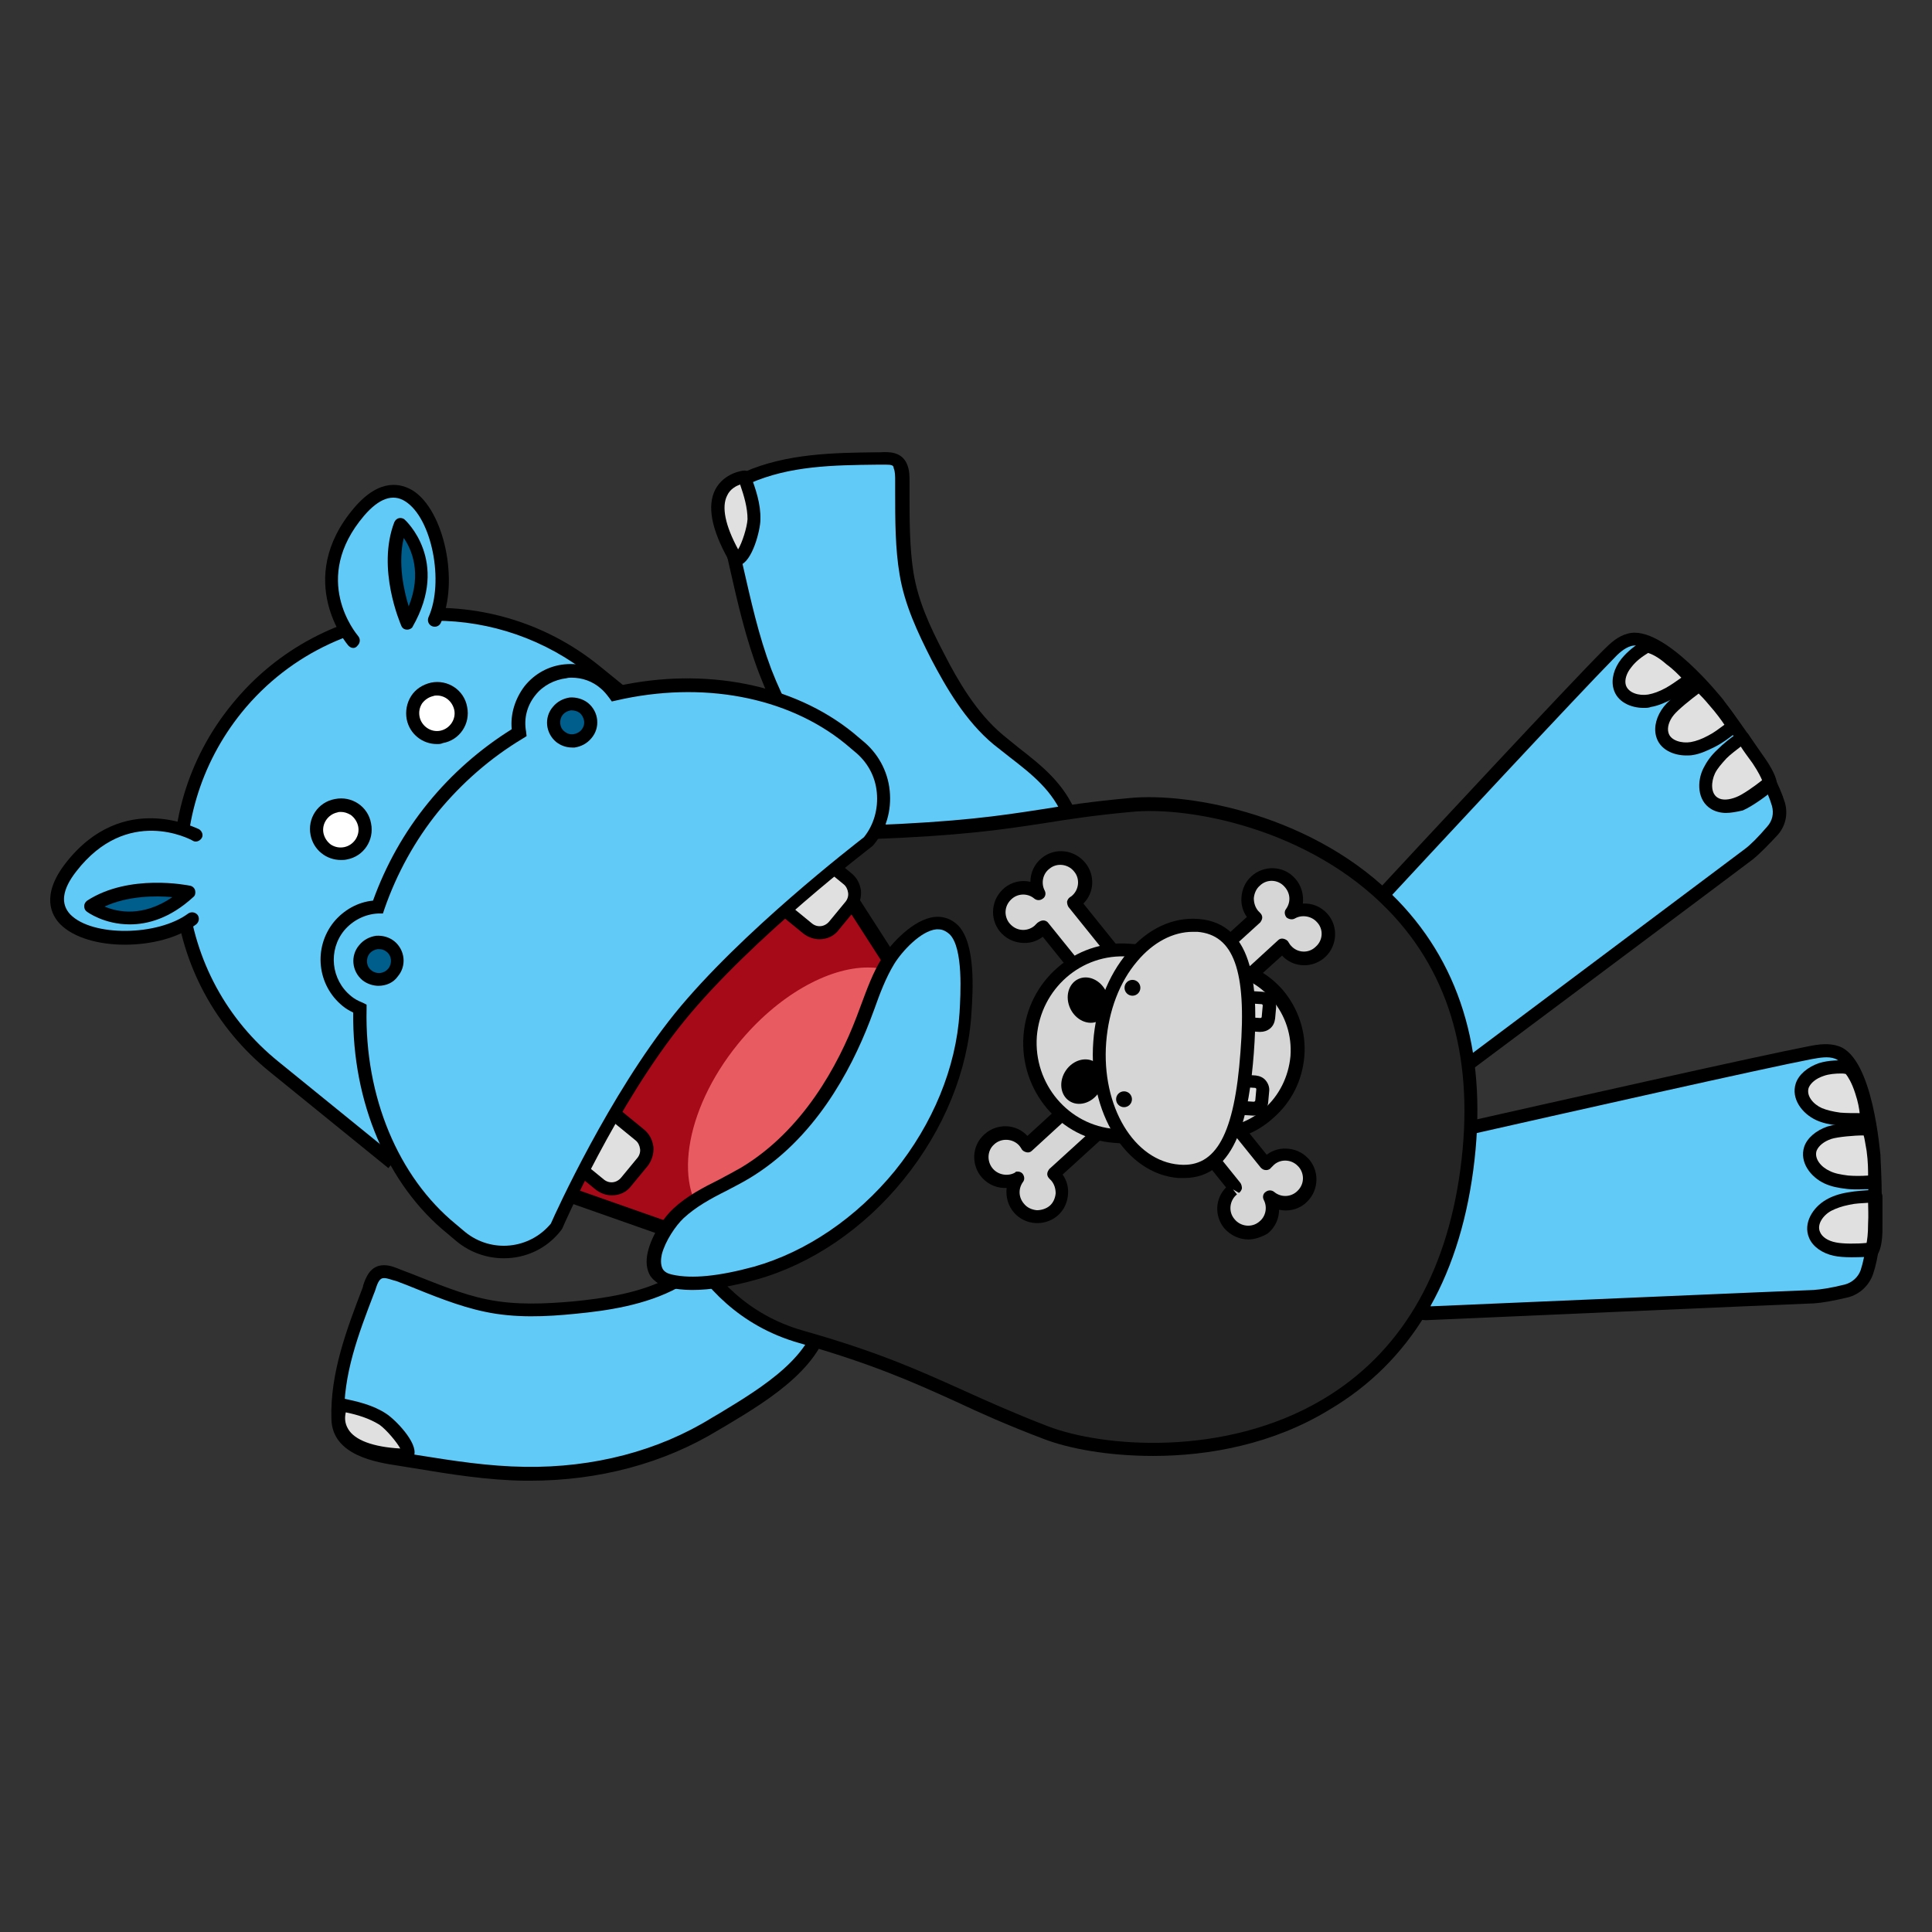 <?xml version="1.0" encoding="utf-8"?>
<!-- Generator: Adobe Illustrator 26.5.0, SVG Export Plug-In . SVG Version: 6.00 Build 0)  -->
<svg version="1.1" id="레이어_1" xmlns="http://www.w3.org/2000/svg" xmlns:xlink="http://www.w3.org/1999/xlink" x="0px"
	 y="0px" viewBox="0 0 390 390" style="enable-background:new 0 0 390 390;" xml:space="preserve">
<rect x="0" y="0" width="390" height="390" fill="#333333" stroke="none"/>
<g>
	<g>
		<path style="fill:#62CAF6;" d="M166.3,260.9c0.1,1.1,0.1,2.3,0.1,3.6c-0.5,10.6-13.2,17.6-22,23c-11.2,6.8-24.4,10.2-38.4,10.1
			c-8.5-0.1-16.7-1.6-25.1-3c-5.2-0.8-12.4-2.2-12.6-8.1c-0.3-9,2.9-17.5,6.1-25.8c0.6-1.5,1-4,3.2-4c1,0,2,0.4,3,0.8
			c5.6,2.2,11.8,4.9,17.6,6.1c6,1.3,12,0.9,17.9,0.4c7-0.7,14.2-1.9,20.2-5.1c6.4-3.4,11.7-7.7,19.6-7.7
			C162.9,251.1,165.7,255.4,166.3,260.9z"/>
		<path d="M107,298.9c-0.4,0-0.7,0-1.1,0c-7.5-0.1-15-1.3-22.2-2.5l-3.1-0.5c-4.7-0.7-13.5-2.1-13.7-9.4c-0.3-9.4,3.2-18.4,6.2-26.3
			c0.1-0.2,0.2-0.5,0.2-0.7c0.5-1.5,1.4-4.1,4.2-4.1c0,0,0,0,0,0c1.3,0,2.4,0.5,3.4,0.9l2.1,0.8c5.1,2,10.3,4.2,15.3,5.2
			c5.8,1.2,11.8,0.9,17.5,0.4c5.9-0.6,13.5-1.6,19.7-5c1.2-0.7,2.4-1.3,3.6-2c4.9-2.8,9.9-5.8,16.6-5.8c0,0,0.1,0,0.1,0
			c7,0,11,3.8,11.8,11v0c0.1,1.2,0.1,2.4,0.1,3.8c-0.5,10.6-12.3,17.8-21,23l-1.7,1C134,295.4,120.9,298.9,107,298.9z M77.5,258
			C77.5,258,77.5,258,77.5,258c-0.8,0-1.2,0.7-1.7,2.3c-0.1,0.3-0.2,0.6-0.3,0.8c-3.1,8.1-6.3,16.4-6,25.3c0.2,4.6,6,5.9,11.5,6.8
			l3.1,0.5c7.5,1.2,14.5,2.3,21.9,2.4c13.8,0.2,26.9-3.2,37.7-9.9l1.7-1c8.6-5.2,19.2-11.7,19.7-20.9c0.1-1.2,0-2.3-0.1-3.4
			c-0.6-5.8-3.6-8.6-9.1-8.6c0,0-0.1,0-0.1,0c-6,0-10.5,2.7-15.3,5.5c-1.2,0.7-2.4,1.4-3.6,2.1c-6.6,3.6-14.5,4.7-20.7,5.3
			c-5.9,0.6-12.2,0.9-18.3-0.4c-5.3-1.1-10.6-3.3-15.8-5.4l-2.1-0.8C79.1,258.4,78.3,258,77.5,258z"/>
	</g>
	<g>
		<path style="fill:#E0E0E0;" d="M81.3,293.7c2.9,0.1-1.7-5.7-4.1-7.3c-2.5-1.6-5.4-2.2-8.3-2.9C68.9,283.5,64.2,293,81.3,293.7z"/>
		<path d="M81.4,295.1c0,0-0.1,0-0.1,0l0,0c-7-0.3-11.5-2.1-13.3-5.2c-2-3.3-0.3-6.7-0.2-6.9c0.3-0.5,0.9-0.8,1.5-0.7
			c2.8,0.6,6,1.3,8.7,3.1c1.7,1.1,6.4,5.8,5.6,8.4C83.4,294,83,295.1,81.4,295.1z M69.8,285.1c-0.2,0.9-0.3,2.1,0.5,3.4
			c1.3,2.2,5,3.6,10.5,3.9c-0.7-1.3-2.8-3.8-4.2-4.8C74.5,286.3,72.2,285.6,69.8,285.1z"/>
	</g>
</g>
<g>
	<g>
		<path style="fill:#62CAF6;" d="M210.9,178c-1,0.5-2.1,1-3.3,1.4c-10,3.5-21.2-5.7-29.5-11.9c-10.5-7.8-18.6-18.8-23.6-31.9
			c-3-7.9-4.7-16.1-6.6-24.4c-1.2-5.1-2.6-12.3,2.8-14.7c8.3-3.6,17.4-3.8,26.3-3.9c1.6,0,4.1-0.5,4.9,1.5c0.4,0.9,0.4,2,0.4,3.1
			c0,6-0.2,12.7,0.9,18.6c1,6,3.6,11.5,6.3,16.8c3.2,6.2,7.1,12.5,12.2,16.8c5.6,4.6,11.5,8,14.4,15.3
			C218.8,171.2,215.9,175.4,210.9,178z"/>
		<path d="M203.1,181.5c-8.6,0-17.4-6.7-24.2-11.7l-1.6-1.2c-10.6-7.9-18.9-19.2-24-32.5c-2.7-7-4.4-14.4-6-21.5l-0.7-3.1
			c-1.1-4.7-3-13.3,3.6-16.2c8.6-3.8,18.3-3.9,26.8-4c0.2,0,0.5,0,0.7,0c1.6-0.1,4.3-0.2,5.4,2.4c0.5,1.2,0.5,2.4,0.5,3.5l0,2.3
			c0,5.4,0,11.1,0.8,16.1c0.9,5.5,3.1,10.5,6.2,16.4c2.7,5.3,6.5,11.9,11.9,16.4c1.1,0.9,2.1,1.7,3.2,2.6c4.5,3.5,9.1,7.1,11.6,13.3
			c2.6,6.5,0.6,11.7-5.8,15.1l0,0c-1,0.5-2.2,1-3.5,1.5C206.4,181.2,204.7,181.5,203.1,181.5z M178.9,93.8c-0.3,0-0.6,0-1,0
			c-0.3,0-0.6,0-0.9,0c-8.7,0.1-17.6,0.2-25.7,3.8c-4.2,1.9-3.3,7.8-2.1,13.2l0.7,3.1c1.7,7.4,3.2,14.3,5.8,21.2
			c5,12.9,13,23.7,23.1,31.3l1.6,1.2c8,6,18,13.5,26.7,10.5c1.1-0.4,2.2-0.8,3.1-1.3l0,0c5.2-2.7,6.6-6.5,4.5-11.7
			c-2.2-5.5-6.4-8.8-10.8-12.2c-1.1-0.9-2.2-1.7-3.3-2.6c-5.8-4.8-9.7-11.7-12.6-17.2c-2.7-5.3-5.4-11-6.4-17.1
			c-0.9-5.3-0.9-11.1-0.9-16.6l0-2.3c0-1,0-1.9-0.3-2.6C180.4,93.9,179.9,93.8,178.9,93.8z"/>
	</g>
	<g>
		<path style="fill:#E0E0E0;" d="M148.2,112.2c1.4,2.6,4-4.4,4-7.4c0.1-2.9-0.9-5.8-1.9-8.6C150.3,96.3,139.8,97.3,148.2,112.2z"/>
		<path d="M148.9,114.1c-0.5,0-1.3-0.2-1.9-1.2l0,0c-3.4-6.1-4.3-10.8-2.6-14.1c1.8-3.4,5.6-3.8,5.7-3.8c0.6-0.1,1.2,0.3,1.4,0.9
			c1,2.7,2.1,5.8,2,9c0,2-1.6,8.5-4.2,9.2C149.3,114,149.1,114.1,148.9,114.1z M149.4,111.6L149.4,111.6L149.4,111.6z M149.4,97.8
			c-0.8,0.3-2,0.9-2.6,2.2c-1.2,2.3-0.4,6.1,2.2,10.9c0.8-1.3,1.8-4.4,1.9-6.1C150.9,102.5,150.2,100.1,149.4,97.8z"/>
	</g>
</g>
<g>
	<g>
		<path style="fill:#62CAF6;" d="M120.2,135.4c-22.1-17.9-54.5-14.5-72.4,7.5s-14.5,54.5,7.5,72.4l22.8,18.5L143,154L120.2,135.4z"
			/>
		<path d="M78.4,235.8l-23.9-19.4c-11-8.9-17.8-21.5-19.2-35.5c-1.5-14,2.6-27.8,11.5-38.7c18.3-22.6,51.7-26.1,74.3-7.7l23.9,19.4
			L78.4,235.8z M87.8,125.3c-14.6,0-29.1,6.3-39,18.5c-8.4,10.4-12.3,23.5-10.9,36.8c1.4,13.3,7.9,25.3,18.3,33.7L78,232l63.2-77.8
			l-21.8-17.7C110.1,129,98.9,125.3,87.8,125.3z"/>
	</g>
	<g>
		<path style="fill:#62CAF6;" d="M39.5,168.7c0,0-14.1-7.9-25.2,6.5C3.1,189.6,28.8,193,38.7,185.6"/>
		<path d="M25.2,190.7c-5.3,0-10.3-1.4-13-4.1c-1.8-1.8-4-5.8,1-12.3c11.7-15.1,26.8-6.9,27-6.9c0.6,0.4,0.9,1.2,0.5,1.8
			c-0.4,0.6-1.2,0.9-1.8,0.5c-0.5-0.3-13.2-7.1-23.5,6.2c-2.9,3.7-3.2,6.6-1.2,8.7c4.4,4.5,17.6,4.4,23.8-0.2
			c0.6-0.4,1.4-0.3,1.9,0.3c0.4,0.6,0.3,1.4-0.3,1.9C35.9,189.4,30.4,190.7,25.2,190.7z"/>
	</g>
	<g>
		<path style="fill:#005E8D;" d="M38.1,180.2c0,0-11.6-2.5-19.7,2.8C18.3,183,27.3,189.8,38.1,180.2z"/>
		<path d="M26.2,186.6c-5.2,0-8.6-2.5-8.7-2.6c-0.4-0.3-0.5-0.7-0.5-1.1c0-0.4,0.2-0.8,0.6-1.1c8.5-5.5,20.3-3.1,20.8-3
			c0.5,0.1,0.9,0.5,1,1c0.1,0.5,0,1-0.4,1.3C34.3,185.4,29.8,186.6,26.2,186.6z M21.1,183c2.6,1.1,7.7,2.2,13.7-1.9
			C31.4,180.8,25.9,180.8,21.1,183z"/>
	</g>
	<g>
		<path style="fill:#62CAF6;" d="M71.3,129.5c0,0-10.6-12.1,1.2-26s20.4,10.6,15.2,21.8"/>
		<path d="M71.3,130.8c-0.4,0-0.7-0.2-1-0.5c-0.1-0.1-11.2-13.2,1.2-27.8c5.3-6.2,9.6-4.8,11.8-3.5c6.4,4,9.4,18.5,5.7,26.7
			c-0.3,0.7-1.1,1-1.8,0.7c-0.7-0.3-1-1.1-0.7-1.8c3.2-7.1,0.7-20-4.7-23.4c-2.5-1.6-5.3-0.6-8.3,2.9c-10.9,12.8-1.6,23.8-1.2,24.3
			c0.5,0.6,0.4,1.4-0.1,1.9C71.9,130.7,71.6,130.8,71.3,130.8z"/>
	</g>
	<g>
		<path style="fill:#005E8D;" d="M82.2,125.7c0,0-4.8-10.9-1.3-19.9C80.9,105.8,89.4,113.3,82.2,125.7z"/>
		<path d="M82.2,127.1C82.2,127.1,82.2,127.1,82.2,127.1c-0.6,0-1-0.3-1.2-0.8c-0.2-0.5-5-11.5-1.4-20.9c0.2-0.4,0.5-0.7,0.9-0.8
			c0.4-0.1,0.9,0,1.2,0.3c0.1,0.1,9.2,8.3,1.6,21.6C83.2,126.8,82.7,127.1,82.2,127.1z M81.5,108.6c-1.2,5.1,0,10.5,1,13.8
			C85.2,115.7,83.1,110.9,81.5,108.6z"/>
	</g>
	<g>
		<circle style="fill:#FFFFFF;" cx="68.8" cy="167.4" r="4.9"/>
		<path d="M68.8,173.6c-2.9,0-5.5-2-6.1-5c-0.7-3.4,1.5-6.7,4.9-7.3c3.4-0.7,6.7,1.5,7.3,4.9v0c0.7,3.4-1.5,6.7-4.9,7.3
			C69.6,173.6,69.2,173.6,68.8,173.6z M68.8,163.9c-0.2,0-0.5,0-0.7,0.1c-1.9,0.4-3.2,2.3-2.8,4.2c0.2,0.9,0.7,1.7,1.5,2.3
			c0.8,0.5,1.7,0.7,2.7,0.5c1.9-0.4,3.2-2.3,2.8-4.2l0,0c-0.2-0.9-0.7-1.7-1.5-2.3C70.1,164.1,69.5,163.9,68.8,163.9z"/>
	</g>
	<g>
		<circle style="fill:#FFFFFF;" cx="88.2" cy="144" r="4.9"/>
		<path d="M88.2,150.2c-2.9,0-5.5-2-6.1-5c-0.3-1.6,0-3.3,0.9-4.7c0.9-1.4,2.3-2.3,4-2.7c3.4-0.7,6.7,1.5,7.3,4.9v0
			c0.7,3.4-1.5,6.7-4.9,7.3C89,150.2,88.6,150.2,88.2,150.2z M88.2,140.4c-0.2,0-0.5,0-0.7,0.1c-0.9,0.2-1.7,0.7-2.3,1.5
			c-0.5,0.8-0.7,1.7-0.5,2.7c0.4,1.9,2.3,3.2,4.2,2.8c1.9-0.4,3.2-2.3,2.8-4.2l0,0C91.3,141.6,89.9,140.4,88.2,140.4z"/>
	</g>
</g>
<g>
	<g>
		<path style="fill:#62CAF6;" d="M264.7,196.1c0.1,0,50.5-54.5,59.8-63.9c1.3-1.3,2.7-2.6,4.4-3.1c5.2-1.5,15.2,9.3,17.9,12.9
			c3.4,4.5,10.2,13.4,12.2,20.3c0.6,1.9,0.1,4-1.3,5.5c-1.4,1.5-3.3,3.5-4.7,4.6c-2.6,2-62.8,47-62.8,47L264.7,196.1z"/>
		<path d="M290.1,221.2l-26.3-24.1c0,0,0,0,0,0l0,0l0.9-1l-0.9-1c0.3-0.3,4.4-4.8,9.7-10.4c15.1-16.3,43.3-46.6,50.1-53.4
			c1.5-1.5,3-2.9,5-3.4c7.2-2,19.2,13.3,19.3,13.4l0.2,0.3c3.5,4.7,10.1,13.5,12.2,20.4c0.7,2.4,0.1,4.9-1.6,6.7
			c-1.4,1.5-3.4,3.6-4.9,4.8c-2.6,2-62.8,47-62.8,47L290.1,221.2z M266.6,196.1l23.7,21.7c7.5-5.6,59.5-44.6,61.9-46.4
			c1.1-0.8,2.7-2.4,4.5-4.5c1.1-1.2,1.4-2.7,1-4.2c-1.9-6.5-8.3-15-11.8-19.6l-0.2-0.3c-3.7-4.9-12.6-13.5-16.4-12.4
			c-1.4,0.4-2.6,1.5-3.8,2.8c-6.7,6.8-34.9,37.1-50,53.4l-7.1,7.6C267.6,194.9,267,195.6,266.6,196.1z"/>
	</g>
	<g>
		<path style="fill:#E0E0E0;" d="M341.3,137c-1.4,1.1-2.8,2.2-4.4,3c-1.2,0.7-2.6,1.2-3.9,1.5c-2.6,0.4-5.4-0.5-6-2.8
			c-0.4-1.6,0.2-3.4,1.3-4.8c1.1-1.4,2.7-2.5,4.2-3.5c0,0,1.6,0.2,4.8,2.5S341.3,137,341.3,137z"/>
		<path d="M331.8,142.9c-2.6,0-5.4-1.2-6.1-3.9c-0.5-1.9,0.1-4.1,1.6-6c1.3-1.6,2.9-2.8,4.6-3.8c0.2-0.2,0.5-0.2,0.8-0.2
			c0.3,0,2.2,0.3,5.5,2.8c3.3,2.5,4.3,4.3,4.4,4.5c0.3,0.6,0.2,1.3-0.4,1.7l-0.4,0.3c-1.3,1-2.6,2-4.2,2.8c-1.6,0.8-3,1.4-4.3,1.6
			C332.8,142.9,332.3,142.9,331.8,142.9z M332.7,131.8c-1.3,0.8-2.5,1.7-3.4,2.9c-1,1.2-1.4,2.6-1.1,3.6c0.5,1.6,2.7,2.2,4.5,1.9
			c1.1-0.2,2.2-0.6,3.5-1.3c1.1-0.6,2.2-1.4,3.2-2.1c-0.6-0.6-1.5-1.6-3-2.7C334.6,132.5,333.3,132,332.7,131.8z"/>
	</g>
	<g>
		<path style="fill:#E0E0E0;" d="M351.7,148.8c-1.4,1.1-2.9,2.1-4.1,3.4c-1,1-1.9,2.1-2.5,3.4c-1.1,2.3-1,5.3,1,6.6
			c1.4,0.9,3.3,0.7,5,0c1.7-0.7,4.8-2.9,6.1-4.2c0,0,0.1-1.2-2.3-4.6C352.7,150.3,351.7,148.8,351.7,148.8z"/>
		<path d="M348.4,164.1c-1.1,0-2.2-0.3-3-0.8c-2.8-1.7-2.9-5.6-1.5-8.3c0.6-1.2,1.5-2.5,2.8-3.7c1.2-1.2,2.6-2.3,3.9-3.2l0.4-0.3
			c0.3-0.2,0.7-0.3,1-0.2c0.4,0.1,0.7,0.3,0.9,0.6c0,0,1,1.5,3.2,4.6c2.4,3.4,2.6,5,2.6,5.5c0,0.4-0.2,0.7-0.4,0.9
			c-1.3,1.2-4.6,3.6-6.5,4.4C350.5,163.9,349.4,164.1,348.4,164.1z M351.4,150.7c-1,0.8-2,1.5-2.9,2.4c-1,1.1-1.8,2-2.3,3
			c-0.8,1.7-0.9,4,0.5,4.9c0.9,0.6,2.3,0.5,3.8-0.1c1.3-0.5,3.7-2.2,5.2-3.4c-0.2-0.5-0.7-1.6-1.9-3.4
			C352.7,152.6,351.9,151.5,351.4,150.7z"/>
	</g>
	<g>
		<path style="fill:#E0E0E0;" d="M349.9,146.6c-1.4,1.1-2.8,2.2-4.4,3c-1.2,0.7-2.6,1.2-3.9,1.5c-2.6,0.4-5.4-0.5-6-2.8
			c-0.4-1.6,0.2-3.4,1.3-4.8c1.1-1.4,4.6-4.2,6.1-5.1c0,0,0.6,0.2,3.1,3.1C348.8,144.5,349.9,146.6,349.9,146.6z"/>
		<path d="M340.4,152.5c-2.6,0-5.4-1.2-6.1-3.9c-0.5-1.9,0.1-4.1,1.6-6c1.2-1.5,4.8-4.4,6.4-5.4c0.4-0.2,0.8-0.3,1.2-0.1
			c0.2,0.1,0.9,0.3,3.6,3.4c2.8,3.2,4,5.4,4,5.5c0.3,0.6,0.2,1.3-0.4,1.7l-0.4,0.3c-1.3,1-2.6,2-4.2,2.8c-1.6,0.8-3,1.4-4.3,1.6
			C341.3,152.5,340.9,152.5,340.4,152.5z M342.9,140c-1.6,1.2-4.1,3.2-5,4.3c-1,1.2-1.4,2.6-1.1,3.6c0.4,1.6,2.7,2.2,4.5,1.9
			c1.1-0.2,2.2-0.6,3.5-1.3c1.2-0.6,2.2-1.4,3.3-2.2c-0.6-0.9-1.6-2.3-3.1-4C344,141.1,343.3,140.4,342.9,140z"/>
	</g>
</g>
<g>
	<g>
		<path style="fill:#62CAF6;" d="M279.9,231.4c0,0.1,72.4-16.5,85.4-19c1.8-0.3,3.7-0.6,5.4-0.1c5.1,1.7,7.2,16.2,7.4,20.8
			c0.3,5.7,0.8,16.8-1.4,23.6c-0.6,1.9-2.2,3.3-4.1,3.8c-2,0.5-4.7,1.1-6.5,1.1c-3.2,0.1-78.4,3.4-78.4,3.4L279.9,231.4z"/>
		<path d="M286.7,266.4l-8.1-34.7c0,0,0,0,0,0l1.3-0.3l-0.2-1.3c0.4-0.1,6.3-1.4,13.8-3.1c21.7-4.9,62.2-14,71.6-15.8
			c2-0.4,4.1-0.7,6.1,0c7,2.4,8.3,21.8,8.4,22l0,0.3c0.3,5.9,0.8,16.9-1.5,23.7c-0.8,2.3-2.7,4.1-5.1,4.7c-3,0.7-5.2,1.1-6.8,1.2
			c-3.2,0.1-78.4,3.4-78.4,3.4L286.7,266.4z M281.5,232.4l7.3,31.3c9.3-0.4,74.2-3.2,77.3-3.3c1.4-0.1,3.5-0.4,6.3-1.1
			c1.5-0.4,2.7-1.5,3.2-2.9c2.1-6.4,1.6-17.1,1.3-22.8l0-0.3c-0.3-6.1-2.8-18.3-6.5-19.6c-1.4-0.5-3-0.2-4.7,0.1
			c-9.4,1.8-49.8,10.9-71.5,15.8l-10.1,2.3C283,232.1,282.2,232.3,281.5,232.4z"/>
	</g>
	<g>
		<path style="fill:#E0E0E0;" d="M376.6,225.8c-1.8,0.1-3.5,0.2-5.4,0c-1.4-0.1-2.8-0.4-4.1-1c-2.4-1.1-4.1-3.5-3.4-5.8
			c0.5-1.5,2.1-2.7,3.8-3.2c1.7-0.5,3.6-0.6,5.4-0.5c0,0,1.3,1.1,2.5,4.8C376.8,223.9,376.6,225.8,376.6,225.8z"/>
		<path d="M373.4,227.3c-0.8,0-1.5,0-2.3-0.1c-1.8-0.2-3.2-0.5-4.5-1.1c-2.8-1.3-5.1-4.3-4.1-7.4c0.6-1.8,2.4-3.3,4.7-4.1
			c2-0.6,4-0.6,5.9-0.5c0.3,0,0.6,0.1,0.8,0.3c0.3,0.2,1.6,1.5,2.9,5.4c1.3,3.9,1.1,6,1.1,6.2c-0.1,0.7-0.6,1.2-1.3,1.2l-0.5,0
			C375.3,227.2,374.4,227.3,373.4,227.3z M376.6,225.8L376.6,225.8L376.6,225.8z M376.6,225.8L376.6,225.8L376.6,225.8z
			 M371.7,216.7c-1.2,0-2.5,0.1-3.6,0.5c-1.5,0.5-2.6,1.4-3,2.4c-0.5,1.6,0.9,3.3,2.7,4.1c1,0.4,2.2,0.7,3.7,0.9
			c1.3,0.1,2.5,0.1,3.9,0.1c-0.1-0.9-0.3-2.2-0.9-4c-0.7-2.2-1.5-3.4-1.9-3.9C372.2,216.7,371.9,216.7,371.7,216.7z"/>
	</g>
	<g>
		<path style="fill:#E0E0E0;" d="M378.5,241.4c-1.8,0.1-3.5,0.1-5.4,0.5c-1.4,0.3-2.8,0.7-4,1.4c-2.3,1.3-3.8,3.8-2.9,6
			c0.7,1.5,2.3,2.5,4.1,2.9c1.8,0.4,5.6,0.3,7.4,0c0,0,0.7-1,0.7-5.1C378.5,243.2,378.5,241.4,378.5,241.4z"/>
		<path d="M373.8,253.8c-1.4,0-2.7-0.1-3.6-0.3c-2.4-0.5-4.3-1.9-5-3.6c-1.3-3,0.8-6.2,3.4-7.7c1.2-0.7,2.6-1.2,4.4-1.5
			c1.7-0.3,3.4-0.4,5.1-0.5l0.5,0c0.4,0,0.7,0.1,1,0.4c0.3,0.3,0.4,0.6,0.4,1c0,0,0,1.8,0,5.6c0.1,4.2-0.7,5.6-1,6
			c-0.2,0.3-0.5,0.5-0.9,0.5C377.1,253.7,375.4,253.8,373.8,253.8z M377.1,242.8c-1.3,0.1-2.5,0.1-3.8,0.4c-1.5,0.3-2.6,0.7-3.6,1.2
			c-1.7,0.9-3,2.8-2.3,4.3c0.4,1,1.6,1.8,3.2,2.1c1.4,0.3,4.3,0.3,6.2,0.1c0.1-0.6,0.3-1.7,0.3-3.9
			C377.2,245.2,377.1,243.8,377.1,242.8z"/>
	</g>
	<g>
		<path style="fill:#E0E0E0;" d="M378.3,238.6c-1.8,0.1-3.5,0.2-5.4,0c-1.4-0.1-2.8-0.4-4.1-1c-2.4-1.1-4.1-3.5-3.4-5.8
			c0.5-1.5,2.1-2.7,3.8-3.2c1.7-0.5,6.1-0.9,7.9-0.8c0,0,0.3,0.5,0.8,4.3C378.5,236.3,378.3,238.6,378.3,238.6z"/>
		<path d="M375.1,240.1c-0.8,0-1.5,0-2.3-0.1c-1.8-0.2-3.2-0.5-4.5-1.1c-2.8-1.3-5.1-4.3-4.1-7.4c0.6-1.8,2.4-3.3,4.7-4.1
			c1.9-0.6,6.4-0.9,8.4-0.8c0.4,0,0.8,0.2,1,0.6c0.1,0.2,0.5,0.8,1,4.9c0.5,4.2,0.3,6.7,0.3,6.8c-0.1,0.7-0.6,1.2-1.3,1.2l-0.5,0
			C377,240,376,240.1,375.1,240.1z M378.3,238.6L378.3,238.6L378.3,238.6z M376.2,229.2c-2,0-5.2,0.3-6.5,0.7
			c-1.5,0.5-2.6,1.4-3,2.4c-0.5,1.6,0.9,3.3,2.7,4.1c1,0.5,2.2,0.7,3.7,0.9c1.3,0.1,2.6,0.1,4,0c0-1,0-2.8-0.3-5
			C376.5,230.7,376.4,229.8,376.2,229.2z"/>
	</g>
</g>
<g>
	<g>
		<path style="fill:#242424;" d="M228.2,162.5c-20.6,2-23.5,4.4-52.6,5.5c-24.6,0.9-35.3,23.2-35.3,23.2
			c-6.6,17.6-6.3,46.8-6.3,46.8s4.2,25.1,27.9,31.8c23.8,6.8,29.9,11.9,49.3,19.3c19.4,7.4,76.8,8.2,85.1-52.9
			S248.8,160.5,228.2,162.5z"/>
		<path d="M232.8,293.9c-9.2,0-17.2-1.5-22.3-3.5c-7.1-2.7-12.5-5.1-17.6-7.5c-8.6-3.9-16.6-7.5-31.6-11.8
			c-24.2-6.9-28.8-32.6-28.8-32.9c0-1.4-0.2-29.8,6.4-47.5c0.2-0.3,11.4-23.2,36.5-24.1c18.3-0.7,26.3-1.9,34.7-3.2
			c5-0.8,10.2-1.6,17.9-2.3l0,0c12.1-1.2,37.6,3.4,54.2,20.7c13.1,13.6,18.2,31.9,15.2,54.4s-12.8,38.8-29.1,48.4
			C257,291.5,244.1,293.9,232.8,293.9z M228.3,163.9L228.3,163.9c-7.6,0.7-12.7,1.5-17.7,2.3c-8.5,1.3-16.5,2.5-35,3.2
			c-23.4,0.9-34.1,22.3-34.2,22.5c-6.4,17.1-6.2,45.9-6.2,46.2c0,0,4.4,24.1,26.9,30.5c15.2,4.3,23.3,8,32,11.9
			c5.1,2.3,10.4,4.7,17.4,7.4c10.9,4.2,35.6,6.4,55.5-5.4c15.5-9.2,24.9-24.9,27.8-46.5c2.9-21.6-1.9-39.2-14.5-52.2
			C264.3,167.2,239.9,162.7,228.3,163.9z"/>
	</g>
	<g>
		<g>
			<path style="fill:#D6D6D6;" d="M199.3,236.9c1.6,1.7,4.2,2.1,6.1,0.9c-1.3,1.8-1.2,4.4,0.4,6.2c1.8,2,4.9,2.1,6.9,0.3
				c2-1.8,2.1-4.9,0.3-6.9c-0.1-0.1-0.3-0.2-0.4-0.4l16.5-15.1l-5.3-5.8l-16.6,15.2c-0.2-0.3-0.4-0.7-0.7-1c-1.8-2-4.9-2.1-6.9-0.3
				C197.6,231.8,197.5,234.9,199.3,236.9z"/>
			<path d="M209.4,246.9c-0.1,0-0.2,0-0.3,0c-1.7-0.1-3.2-0.8-4.3-2c-1.3-1.4-1.8-3.3-1.6-5.1c-1.8,0.1-3.6-0.6-4.9-2l0,0
				c-2.3-2.5-2.2-6.5,0.4-8.8c2.5-2.3,6.4-2.2,8.7,0.3l15.5-14.2c0.5-0.5,1.4-0.5,1.9,0.1l5.3,5.8c0.2,0.3,0.4,0.6,0.4,1
				c0,0.4-0.2,0.7-0.4,0.9l-15.6,14.2c0.8,1.1,1.2,2.5,1.1,3.9c-0.1,1.7-0.8,3.2-2,4.3C212.5,246.3,211,246.9,209.4,246.9z
				 M205.4,236.5c0.4,0,0.7,0.1,1,0.4c0.4,0.5,0.5,1.2,0.1,1.7c-1,1.4-0.9,3.2,0.3,4.5c0.6,0.7,1.5,1.1,2.5,1.2
				c0.9,0,1.9-0.3,2.6-0.9c0.7-0.6,1.1-1.5,1.2-2.5c0-1-0.3-1.9-0.9-2.6c0,0-0.3-0.3-0.3-0.3c-0.3-0.3-0.5-0.6-0.5-1
				c0-0.4,0.2-0.7,0.4-1l15.6-14.2l-3.5-3.8l-15.6,14.3c-0.3,0.3-0.7,0.4-1.1,0.3c-0.4-0.1-0.8-0.3-1-0.7c-0.2-0.3-0.3-0.5-0.5-0.7
				c-1.3-1.4-3.6-1.5-5-0.2c-1.5,1.3-1.5,3.6-0.2,5c1.1,1.2,3,1.5,4.4,0.7C205,236.5,205.2,236.5,205.4,236.5z"/>
		</g>
		<g>
			<path style="fill:#D6D6D6;" d="M203.6,180.4c1.8-1.5,4.4-1.4,6.2,0c-1-2-0.5-4.6,1.3-6c2.1-1.7,5.2-1.4,6.9,0.8
				c1.7,2.1,1.4,5.2-0.8,6.9c-0.1,0.1-0.3,0.2-0.5,0.3l14,17.5l-6.1,4.9l-14.1-17.6c-0.2,0.3-0.5,0.6-0.8,0.9
				c-2.1,1.7-5.2,1.4-6.9-0.8C201.2,185.1,201.5,182.1,203.6,180.4z"/>
			<path d="M224.7,206c-0.4,0-0.8-0.2-1-0.5l-13.2-16.4c-1.3,1-2.8,1.4-4.5,1.2c-1.7-0.2-3.1-1-4.2-2.3c-1-1.3-1.5-2.9-1.3-4.6
				c0.2-1.7,1-3.1,2.3-4.2l0,0c1.5-1.2,3.4-1.6,5.2-1.2c0-1.8,0.8-3.6,2.3-4.8c2.7-2.2,6.6-1.7,8.8,1c2,2.5,1.8,6-0.4,8.2l13.2,16.4
				c0.2,0.3,0.3,0.6,0.3,1c0,0.4-0.2,0.7-0.5,0.9l-6.1,4.9C225.3,205.9,225,206,224.7,206z M210.6,185.8c0.4,0,0.8,0.2,1,0.5
				l13.3,16.5l4-3.3l-13.2-16.4c-0.2-0.3-0.3-0.7-0.3-1.1c0.1-0.4,0.3-0.7,0.6-0.9c0,0,0.3-0.2,0.3-0.2c1.5-1.2,1.8-3.5,0.5-5
				c-1.2-1.5-3.5-1.8-5-0.5c-1.3,1-1.7,2.9-0.9,4.4c0.3,0.6,0.1,1.3-0.4,1.6c-0.5,0.4-1.2,0.4-1.7,0c-1.3-1.1-3.2-1.1-4.5,0l0,0
				c-0.7,0.6-1.2,1.4-1.3,2.4c-0.1,0.9,0.2,1.9,0.8,2.6c0.6,0.7,1.4,1.2,2.4,1.3c0.9,0.1,1.9-0.2,2.6-0.8c0.2-0.2,0.4-0.4,0.6-0.6
				C209.8,186,210.2,185.8,210.6,185.8C210.6,185.8,210.6,185.8,210.6,185.8z"/>
		</g>
		<g>
			<path style="fill:#D6D6D6;" d="M262.5,241.7c-1.8,1.5-4.4,1.4-6.2,0c1,2,0.5,4.6-1.3,6c-2.1,1.7-5.2,1.4-6.9-0.8
				c-1.7-2.1-1.4-5.2,0.8-6.9c0.1-0.1,0.3-0.2,0.5-0.3l-14-17.5l6.1-4.9l14.1,17.6c0.2-0.3,0.5-0.6,0.8-0.9c2.1-1.7,5.2-1.4,6.9,0.8
				C264.9,237,264.6,240,262.5,241.7z"/>
			<path d="M252,250.2c-1.8,0-3.6-0.8-4.9-2.3c-2-2.5-1.8-6,0.4-8.2l-13.2-16.4c-0.2-0.3-0.3-0.6-0.3-1c0-0.4,0.2-0.7,0.5-0.9
				l6.1-4.9c0.6-0.5,1.4-0.4,1.9,0.2l13.2,16.4c1.3-1,2.9-1.4,4.5-1.2c1.7,0.2,3.1,1,4.2,2.3c1,1.3,1.5,2.9,1.3,4.6
				c-0.2,1.7-1,3.1-2.3,4.2l0,0c-1.5,1.2-3.4,1.6-5.2,1.2c0,1.8-0.8,3.6-2.3,4.8C254.7,249.7,253.3,250.2,252,250.2z M248.9,240.1
				l0.8,1c-1.5,1.2-1.8,3.5-0.5,5c1.2,1.5,3.5,1.8,5,0.5c1.3-1,1.7-2.9,0.9-4.4c-0.3-0.6-0.1-1.3,0.4-1.6c0.5-0.4,1.2-0.4,1.7,0
				c1.3,1.1,3.2,1.1,4.5,0c0,0,0,0,0,0c0.7-0.6,1.2-1.4,1.3-2.4c0.1-0.9-0.2-1.9-0.8-2.6c-0.6-0.7-1.4-1.2-2.4-1.3
				c-1-0.1-1.9,0.2-2.6,0.8c-0.2,0.2-0.4,0.4-0.6,0.6c-0.2,0.3-0.6,0.5-1,0.5c-0.5,0-0.8-0.2-1.1-0.5l-13.3-16.5l-4,3.2l13.2,16.4
				c0.2,0.3,0.3,0.7,0.3,1.1c-0.1,0.4-0.3,0.7-0.6,0.9L248.9,240.1L248.9,240.1z"/>
		</g>
		<g>
			<path style="fill:#D6D6D6;" d="M266.8,185.2c-1.6-1.7-4.2-2.1-6.1-0.9c1.3-1.8,1.2-4.4-0.4-6.2c-1.8-2-4.9-2.1-6.9-0.3
				c-2,1.8-2.1,4.9-0.3,6.9c0.1,0.1,0.3,0.2,0.4,0.4L237,200.3l5.3,5.8l16.6-15.2c0.2,0.3,0.4,0.7,0.7,1c1.8,2,4.9,2.1,6.9,0.3
				C268.5,190.3,268.7,187.2,266.8,185.2z"/>
			<path d="M242.3,207.4C242.3,207.4,242.2,207.4,242.3,207.4c-0.4,0-0.7-0.2-1-0.4l-5.3-5.8c-0.5-0.5-0.5-1.4,0.1-1.9l15.6-14.2
				c-0.8-1.1-1.2-2.5-1.1-3.9c0.1-1.7,0.8-3.2,2-4.3c2.5-2.3,6.5-2.2,8.8,0.4c1.3,1.4,1.8,3.3,1.6,5.1c1.9-0.1,3.6,0.6,4.9,2l0,0
				c2.3,2.5,2.1,6.5-0.4,8.8c-2.5,2.3-6.4,2.2-8.7-0.3L243.2,207C242.9,207.3,242.6,207.4,242.3,207.4z M238.9,200.3l3.5,3.8
				l15.6-14.3c0.3-0.3,0.7-0.4,1.1-0.3c0.4,0.1,0.8,0.3,1,0.7c0.2,0.3,0.3,0.5,0.5,0.7c1.3,1.5,3.6,1.6,5,0.2c1.5-1.3,1.6-3.6,0.2-5
				c-1.1-1.2-3-1.5-4.4-0.7c-0.5,0.3-1.2,0.2-1.7-0.2c-0.4-0.5-0.5-1.2-0.1-1.7c1-1.4,0.9-3.2-0.3-4.5c-1.3-1.5-3.6-1.6-5-0.2
				c-0.7,0.6-1.1,1.5-1.2,2.5c0,1,0.3,1.9,0.9,2.6c0,0,0.3,0.3,0.3,0.3c0.3,0.3,0.5,0.6,0.5,1c0,0.4-0.2,0.7-0.4,1L238.9,200.3z"/>
		</g>
		<g>
			<path style="fill:#D6D6D6;" d="M246.4,195c9.2,0.7,16.2,8.9,15.4,18.3c-0.7,9.4-8.8,16.4-18,15.7l-8.8-0.7l2.6-34L246.4,195z"/>
			<path d="M245.1,230.3c-0.5,0-0.9,0-1.4-0.1l-8.8-0.7c-0.7-0.1-1.3-0.7-1.2-1.4l2.6-34c0-0.4,0.2-0.7,0.5-0.9
				c0.3-0.2,0.6-0.4,1-0.3l8.8,0.7c4.8,0.4,9.2,2.6,12.4,6.3c3.1,3.7,4.7,8.5,4.3,13.3c-0.4,4.9-2.6,9.3-6.3,12.5
				C253.6,228.8,249.4,230.3,245.1,230.3z M236.4,227l7.5,0.6c4.1,0.3,8.1-1,11.2-3.7c3.1-2.7,5-6.5,5.4-10.7
				c0.3-4.2-1-8.2-3.7-11.4c-2.7-3.2-6.4-5.1-10.5-5.4l0,0l-7.4-0.6L236.4,227z"/>
		</g>
		<g>
			<path style="fill:#D6D6D6;" d="M225,229.3c-10.2-0.8-17.8-9.8-17-20.1c0.8-10.3,9.7-18.1,19.9-17.3l9.7,0.7l-2.9,37.5L225,229.3z
				"/>
			<path d="M234.7,231.4c0,0-0.1,0-0.1,0l-9.7-0.7l0,0c-10.9-0.8-19.1-10.5-18.3-21.6c0.8-11.1,10.4-19.4,21.3-18.6l9.7,0.7
				c0.7,0.1,1.3,0.7,1.2,1.4l-2.9,37.5c0,0.4-0.2,0.7-0.5,0.9C235.3,231.2,235,231.4,234.7,231.4z M225.1,227.9l8.4,0.6l2.7-34.8
				l-8.4-0.6c-9.5-0.7-17.7,6.5-18.5,16.1C208.6,218.8,215.7,227.2,225.1,227.9L225.1,227.9z"/>
		</g>
		<g>
			<g>
				<path style="fill:#E0E0E0;" d="M255,219.2l-0.3,4.1c0,0.4-0.4,0.7-0.8,0.7l-4.9-0.4c-0.4,0-0.7-0.4-0.7-0.8l0.3-4.1
					c0-0.4,0.4-0.7,0.8-0.7l4.9,0.4C254.7,218.4,255,218.8,255,219.2z"/>
				<path d="M253.1,225.2c-0.1,0-0.2,0-0.2,0l-3.1-0.2c-1.6-0.1-2.9-1.6-2.8-3.2l0.2-2.2c0.1-0.8,0.4-1.5,1-2
					c0.6-0.5,1.4-0.8,2.2-0.7l3.1,0.2c0.8,0.1,1.5,0.4,2,1c0.5,0.6,0.8,1.4,0.7,2.2l0,0l-0.2,2.2C255.9,224,254.6,225.2,253.1,225.2
					z M250.2,219.4c-0.1,0-0.3,0.2-0.3,0.3l-0.2,2.2c0,0.2,0.1,0.3,0.3,0.3l3.1,0.2c0.1,0,0.3-0.1,0.3-0.3l0.2-2.2
					c0-0.2-0.1-0.3-0.3-0.3L250.2,219.4C250.2,219.4,250.2,219.4,250.2,219.4z M254.9,220.1L254.9,220.1L254.9,220.1z"/>
			</g>
			<g>
				<path style="fill:#E0E0E0;" d="M256.2,202.3l-0.3,4.1c0,0.4-0.4,0.7-0.8,0.7l-4.9-0.4c-0.4,0-0.7-0.4-0.7-0.8l0.3-4.1
					c0-0.4,0.4-0.7,0.8-0.7l4.9,0.4C256,201.5,256.3,201.9,256.2,202.3z"/>
				<path d="M254.4,208.3c-0.1,0-0.2,0-0.2,0l-3.1-0.2c-1.6-0.1-2.9-1.6-2.8-3.2l0.2-2.2c0.1-0.8,0.4-1.5,1-2
					c0.6-0.5,1.4-0.8,2.2-0.7l3.1,0.2c1.6,0.1,2.9,1.6,2.8,3.2c0,0,0,0,0,0l-0.2,2.2c-0.1,0.8-0.4,1.5-1,2
					C255.8,208.1,255.1,208.3,254.4,208.3z M251.5,202.5c-0.1,0-0.3,0.2-0.3,0.3l-0.2,2.2c0,0.2,0.1,0.3,0.3,0.3l3.1,0.2
					c0.2,0,0.3-0.1,0.3-0.3l0.2-2.2c0-0.2-0.1-0.3-0.3-0.3L251.5,202.5C251.5,202.5,251.5,202.5,251.5,202.5z M256.2,203.2
					L256.2,203.2L256.2,203.2z"/>
			</g>
		</g>
		<g>
			<path style="fill:#D6D6D6;" d="M241.8,186.8c9.9,0.8,11,12,10,25.7c-1,13.7-3.9,24.7-13.8,23.9c-9.9-0.8-17-12.5-16-26.2
				C223.1,196.5,232,186,241.8,186.8z"/>
			<path d="M239,237.8c-0.3,0-0.7,0-1.1,0c-10.6-0.8-18.3-13.2-17.2-27.6c0.5-6.9,3-13.3,6.9-17.9c4-4.8,9.1-7.2,14.3-6.8
				c11.7,0.9,12.1,15,11.2,27.1C252.2,224.4,249.8,237.8,239,237.8z M240.8,188.1c-4,0-8,2.1-11.2,5.9c-3.6,4.2-5.8,10-6.3,16.4
				c-1,12.9,5.6,24,14.8,24.7c7.4,0.6,11.1-6.2,12.3-22.7c1.3-16.5-1.4-23.7-8.7-24.3C241.4,188.1,241.1,188.1,240.8,188.1z"/>
		</g>
		<circle cx="226.9" cy="221.9" r="1.6"/>
		<circle cx="228.6" cy="199.4" r="1.6"/>
		<ellipse transform="matrix(0.565 -0.825 0.825 0.565 -85.003 275.318)" cx="218.5" cy="218.2" rx="4.7" ry="4"/>
		<ellipse transform="matrix(0.902 -0.432 0.432 0.902 -65.633 114.862)" cx="219.7" cy="201.7" rx="4" ry="4.7"/>
	</g>
</g>
<g>
	<g>
		<path style="fill:#A60918;stroke:#000000;stroke-width:3;stroke-miterlimit:10;" d="M114.1,240.9l23.6,8.3l31-18.6l13.4-32.9
			l-14.6-22.7c-2.8,1.5-18.4,10.5-31.1,29.4c0,0,0,0.1-0.1,0.1C120.7,220.7,115.1,237.8,114.1,240.9z"/>
		<path style="fill:#E85C61;" d="M175.2,195.3c-8.1,0-18.3,5.7-26.2,15.4c-11,13.5-13.4,29.8-5.4,36.3c8,6.5,23.5,0.8,34.4-12.7
			c11-13.5,13.4-29.8,5.4-36.3C181.1,196.1,178.3,195.3,175.2,195.3z"/>
	</g>
	<g>
		<path style="fill:#62CAF6;" d="M132.2,252.9c-0.6,2.7,0,5,3.1,5.7c5.3,1.2,12-0.2,17.1-1.6c11.5-3.2,21.6-10.5,29-19.8
			c7.5-9.3,12.6-20.7,13.4-32.8c0.3-4.2,0.9-13.5-2.4-16.8c-4.2-4.3-11,2.8-13.2,6.3c-2.3,3.6-3.5,7.8-5.1,11.8
			c-4.7,12.4-12.4,24.3-23.9,31.1c-4.5,2.7-9.5,4.6-13.4,8.1C135.1,246.6,132.9,249.9,132.2,252.9z"/>
		<path d="M139.7,260.4c-1.7,0-3.3-0.2-4.8-0.5c-1.6-0.4-2.8-1.2-3.6-2.3c-0.8-1.3-1-3-0.5-5l0,0c0.8-3.3,3.2-6.9,5.2-8.7
			c2.7-2.5,6-4.2,9.2-5.8c1.5-0.8,3-1.6,4.4-2.4c12.5-7.5,19.6-20.7,23.3-30.4c0.3-0.8,0.6-1.6,0.9-2.4c1.2-3.2,2.4-6.6,4.3-9.6
			c1.8-2.9,6.3-7.7,10.5-8.2c1.8-0.2,3.5,0.4,4.8,1.7c3.6,3.7,3,13.2,2.7,17.7c-0.7,11.7-5.6,23.6-13.7,33.6
			c-8,9.9-18.6,17.1-29.7,20.2C147.7,259.7,143.4,260.4,139.7,260.4z M189.4,187.6c-0.1,0-0.3,0-0.4,0c-3.1,0.3-6.9,4.4-8.5,7
			c-1.7,2.8-2.9,6-4,9.1c-0.3,0.8-0.6,1.6-0.9,2.4c-3.9,10.1-11.2,23.9-24.4,31.8c-1.5,0.9-3.1,1.7-4.6,2.5
			c-3.2,1.6-6.1,3.2-8.6,5.5c-1.6,1.5-3.7,4.6-4.4,7.3v0c-0.2,0.9-0.3,2.1,0.2,3c0.4,0.6,1,0.9,1.9,1.1c4,0.9,9.5,0.3,16.5-1.6
			c10.6-3,20.7-9.9,28.4-19.3c7.7-9.5,12.4-20.9,13.1-32c0.2-3.6,0.8-13-2-15.8C190.9,187.9,190.2,187.6,189.4,187.6z"/>
	</g>
</g>
<g>
	<g>
		<g>
			<path style="fill:#E0E0E0;" d="M131.1,232.9l-5.9,7.3c-0.6,0.7-1.7,0.9-2.4,0.3l-8.8-7.1c-0.7-0.6-0.9-1.7-0.3-2.4l5.9-7.3
				c0.6-0.7,1.7-0.9,2.4-0.3l8.8,7.1C131.5,231.1,131.7,232.2,131.1,232.9z"/>
			<path d="M123.5,241.3c-1.1,0-2.3-0.4-3.3-1.2l-5.5-4.5c-1.1-0.9-1.7-2.1-1.9-3.5c-0.1-1.4,0.3-2.7,1.1-3.8l3.3-4
				c1.8-2.2,5.1-2.6,7.3-0.8l5.5,4.5c1.1,0.9,1.7,2.1,1.9,3.5c0.1,1.4-0.3,2.7-1.1,3.8l-3.3,4C126.5,240.7,125,241.3,123.5,241.3z
				 M121.2,225.2c-0.7,0-1.4,0.3-1.9,0.9l-3.3,4c-0.4,0.5-0.6,1.2-0.5,1.8c0.1,0.7,0.4,1.3,0.9,1.7l5.5,4.5c1.1,0.9,2.6,0.7,3.5-0.4
				l3.3-4l0,0c0.4-0.5,0.6-1.2,0.5-1.8c-0.1-0.7-0.4-1.3-0.9-1.7l-5.5-4.5C122.4,225.3,121.8,225.2,121.2,225.2z"/>
		</g>
		<g>
			<path style="fill:#E0E0E0;" d="M173,181.2l-5.9,7.3c-0.6,0.7-1.7,0.9-2.4,0.3l-8.8-7.1c-0.7-0.6-0.9-1.7-0.3-2.4l5.9-7.3
				c0.6-0.7,1.7-0.9,2.4-0.3l8.8,7.1C173.5,179.4,173.6,180.5,173,181.2z"/>
			<path d="M165.4,189.6c-1.1,0-2.3-0.4-3.3-1.2l-5.5-4.5c-1.1-0.9-1.7-2.1-1.9-3.5c-0.1-1.4,0.3-2.7,1.1-3.8l3.3-4
				c1.8-2.2,5.1-2.6,7.3-0.8l5.5,4.5c1.1,0.9,1.7,2.1,1.9,3.5c0.1,1.4-0.3,2.7-1.1,3.8l-3.3,4C168.4,189,166.9,189.6,165.4,189.6z
				 M163.2,173.5c-0.7,0-1.4,0.3-1.9,0.9l-3.3,4c-0.4,0.5-0.6,1.2-0.5,1.8c0.1,0.7,0.4,1.3,0.9,1.7l5.5,4.5c1.1,0.9,2.6,0.7,3.5-0.4
				l3.3-4l0,0c0.4-0.5,0.6-1.2,0.5-1.8c-0.1-0.7-0.4-1.3-0.9-1.7l-5.5-4.5C164.3,173.6,163.8,173.5,163.2,173.5z"/>
		</g>
	</g>
	<g>
		<path style="fill:#62CAF6;" d="M124.2,140.1c-0.6-0.8-1.2-1.6-2-2.2c-4.6-3.7-11.4-3-15.2,1.6c-2,2.5-2.7,5.6-2.2,8.5
			c-6.4,3.9-12.3,8.9-17.3,15s-8.7,13-11.1,20.1c-3,0.1-5.9,1.5-7.9,3.9c-3.7,4.6-3,11.4,1.6,15.2c0.8,0.6,1.7,1.1,2.6,1.5
			c-0.4,17.7,6.2,34.5,18.5,44.4l1.9,1.6c5.9,4.8,14.5,3.9,19.3-2c0,0,11-25.1,24.9-42.3c13.9-17.2,38.1-35.5,38.1-35.5
			c4.8-5.9,3.9-14.5-2-19.3l-1.9-1.6C159.2,139.1,141.3,136.1,124.2,140.1z"/>
		<path d="M101.7,254c-3.3,0-6.7-1.1-9.5-3.4l-1.9-1.6c-12.1-9.8-19.2-26.5-19-44.6c-0.8-0.4-1.5-0.8-2.1-1.3
			c-5.2-4.2-6-11.8-1.8-17c2-2.4,4.8-4,7.9-4.3c2.6-7.2,6.3-13.8,11.1-19.7c4.8-5.9,10.5-10.9,16.9-14.9c-0.3-3.1,0.7-6.2,2.6-8.7
			c2-2.5,4.9-4.1,8.1-4.4c3.2-0.3,6.4,0.6,8.9,2.6c0.6,0.5,1.2,1.1,1.7,1.8c17.7-3.9,35.5-0.4,47.6,9.4l1.9,1.6
			c3.1,2.5,5.1,6.1,5.5,10.1c0.4,4-0.7,7.9-3.3,11l-0.2,0.2c-0.2,0.2-24.2,18.4-37.9,35.2c-13.7,16.8-24.6,41.7-24.7,42l-0.2,0.3
			C110.4,252.1,106.1,254,101.7,254z M115.4,136.8c-0.3,0-0.7,0-1,0.1c-2.5,0.3-4.8,1.5-6.3,3.4c-1.7,2.1-2.4,4.7-1.9,7.4l0.1,0.9
			l-0.8,0.5c-6.5,3.9-12.2,8.9-17,14.7c-4.7,5.8-8.4,12.5-10.9,19.7l-0.3,0.9l-0.9,0c-2.7,0.1-5.2,1.4-6.9,3.4
			c-3.3,4-2.7,10,1.4,13.3c0.6,0.5,1.3,0.9,2.3,1.3l0.8,0.4l0,0.9c-0.4,17.7,6.4,33.9,18,43.4l1.9,1.6c5.3,4.3,13,3.5,17.3-1.7
			c1-2.3,11.8-26,25-42.4c13.3-16.4,36.3-34.1,38.2-35.6c2-2.5,2.9-5.7,2.6-9c-0.3-3.3-1.9-6.2-4.5-8.3l-1.9-1.6
			c-11.7-9.5-28.9-12.7-46.2-8.7l-0.9,0.2l-0.5-0.7c-0.6-0.8-1.1-1.4-1.7-1.9C119.6,137.5,117.5,136.8,115.4,136.8z"/>
	</g>
	<g>
		<g>
			<circle style="fill:#005E8D;" cx="76.4" cy="194" r="3.7"/>
			<path d="M76.4,199c-1.1,0-2.3-0.4-3.2-1.1c-2.2-1.8-2.5-5-0.7-7.1c0.9-1.1,2.1-1.7,3.4-1.9c1.4-0.1,2.7,0.3,3.7,1.1c0,0,0,0,0,0
				c2.2,1.8,2.5,5,0.7,7.1C79.4,198.4,77.9,199,76.4,199z M76.5,191.6c-0.1,0-0.2,0-0.3,0c-0.6,0.1-1.2,0.4-1.6,0.9
				c-0.8,1-0.7,2.6,0.4,3.4c1,0.8,2.5,0.7,3.4-0.4c0.8-1,0.7-2.6-0.4-3.4C77.5,191.7,77,191.6,76.5,191.6z"/>
		</g>
		<g>
			<circle style="fill:#005E8D;" cx="115.5" cy="145.9" r="3.7"/>
			<path d="M115.5,150.9c-1.2,0-2.3-0.4-3.2-1.1c-2.2-1.8-2.5-5-0.7-7.1c0.9-1.1,2.1-1.7,3.4-1.9c1.3-0.1,2.7,0.3,3.7,1.1
				c2.2,1.8,2.5,5,0.7,7.1c-0.9,1.1-2.1,1.7-3.4,1.9C115.8,150.9,115.7,150.9,115.5,150.9z M115.5,143.4c-0.1,0-0.2,0-0.3,0
				c-0.6,0.1-1.2,0.4-1.6,0.9c-0.8,1-0.7,2.6,0.4,3.4c0.5,0.4,1.1,0.6,1.8,0.5c0.6-0.1,1.2-0.4,1.6-0.9c0.4-0.5,0.6-1.1,0.5-1.8
				c-0.1-0.6-0.4-1.2-0.9-1.6C116.6,143.6,116,143.4,115.5,143.4z"/>
		</g>
	</g>
</g>
</svg>
